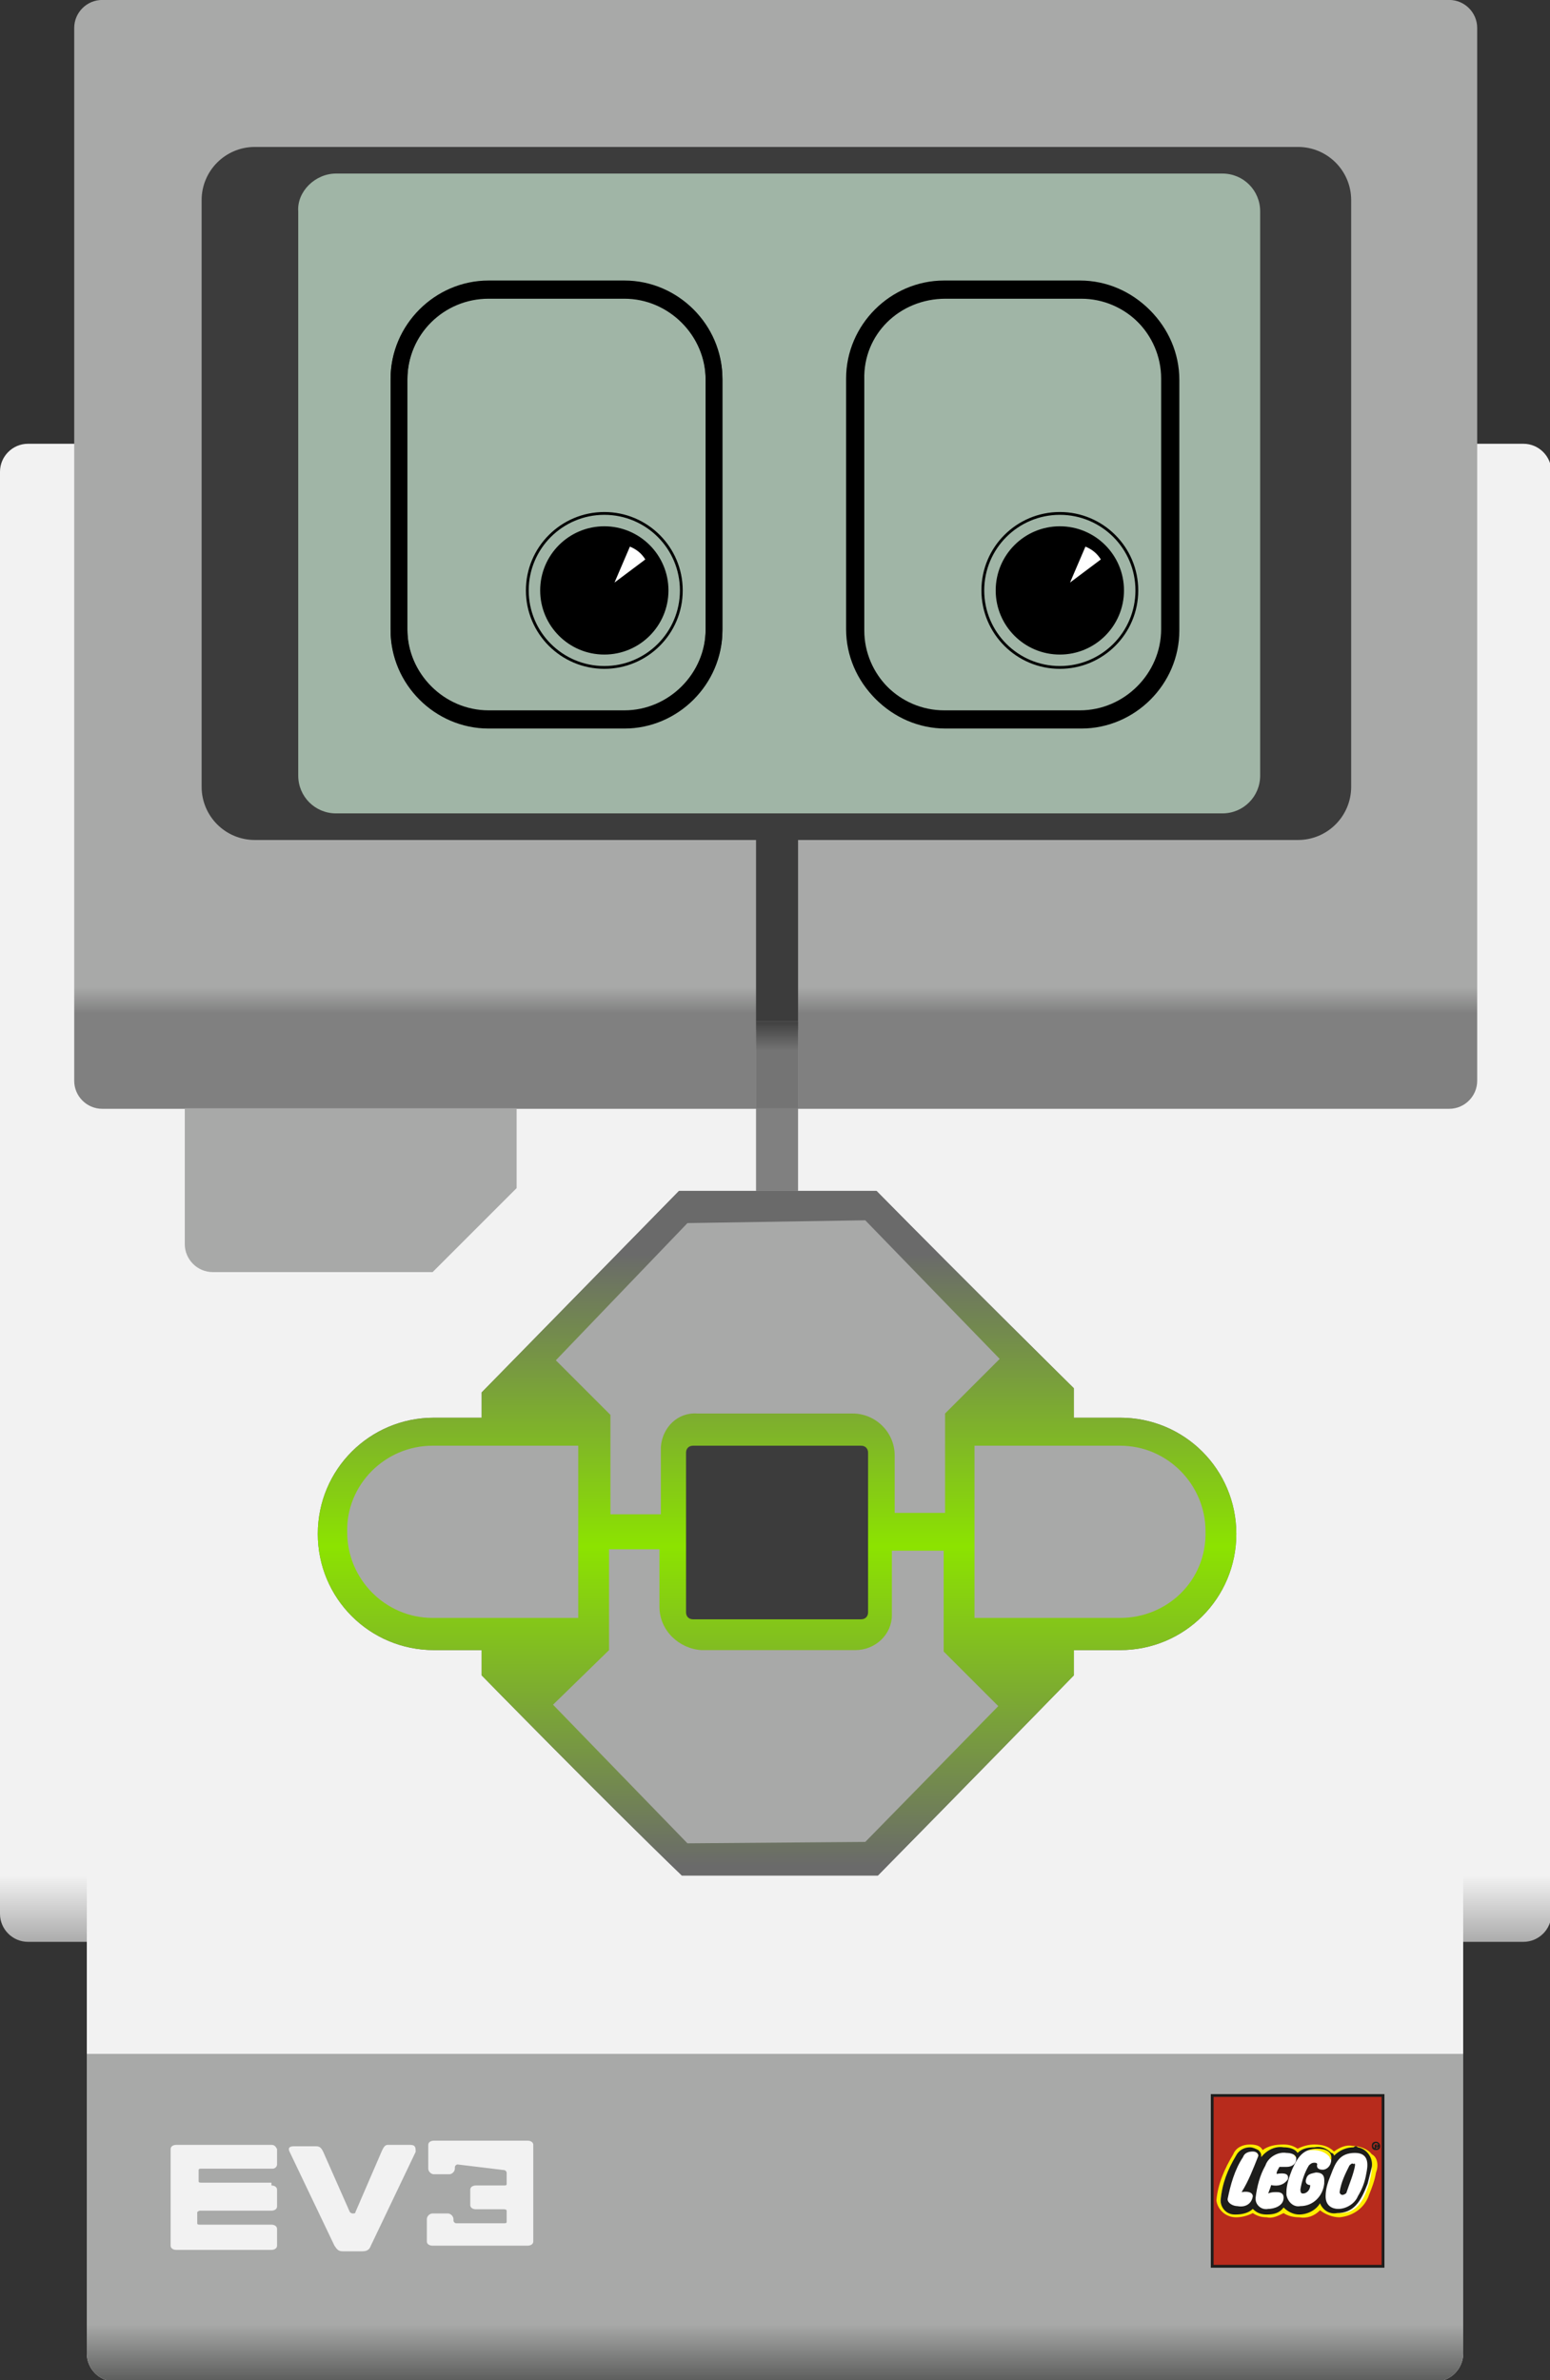 <svg xmlns="http://www.w3.org/2000/svg" xmlns:xlink="http://www.w3.org/1999/xlink" style="enable-background:new 0 0 110.7 170" id="Layer_1" x="0" y="0" version="1.1" viewBox="0 0 110.7 170" xml:space="preserve"><rect x="0" y="0" width="110.7" height="170" fill="#333333" stroke="none"/><style type="text/css">.st0{fill:url(#Path_19_1_)}.st1{fill:#f2f2f2}.st2{fill:url(#Path_18_1_)}.st3{fill:#3c3c3c}.st4{fill:#a0b5a6}.st5{fill:url(#Path_21_1_)}.st6{fill:#6a6a6a}.st7{fill:url(#light_1_)}.st8{fill:#a8a9a8}.st9{fill:#9a9a9a}.st10{fill:url(#Rectangle_12_1_)}.st11{fill:gray}.st12{fill:#fff}.st13{clip-path:url(#SVGID_2_)}.st14{fill:#ffed00}.st15{clip-path:url(#SVGID_4_)}.st16{fill:#b72b1c}.st17{clip-path:url(#SVGID_6_)}.st18{fill:#1d1d1b}.st19{clip-path:url(#SVGID_8_)}.st20{clip-path:url(#SVGID_10_)}.st21{fill:none;stroke:#000;stroke-width:1.2;stroke-miterlimit:10}.st22,.st23,.st24{stroke:#000;stroke-linecap:round;stroke-linejoin:round}.st22{fill:none;stroke-width:.2}.st23{stroke-width:.162}.st24{fill:#fff;stroke-width:.107}</style><g id="EV3" transform="translate(1346 5554)"><g id="brick" transform="translate(203 561.496)"><linearGradient id="Path_19_1_" x1="-2014.371" x2="-2014.371" y1="-5592.037" y2="-5592.113" gradientTransform="matrix(110.73 0 0 -106.937 221557.656 -603978.688)" gradientUnits="userSpaceOnUse"><stop style="stop-color:#f2f2f2" offset="0"/><stop style="stop-color:#797979" offset="1"/></linearGradient><path id="Path_19" d="M-1547-6083.8h106.8c1.1,0,2,0.9,2,2l0,0v103c0,1.1-0.9,2-2,2l0,0H-1547c-1.1,0-2-0.9-2-2 c0,0,0,0,0,0v-103C-1549-6082.9-1548.1-6083.8-1547-6083.8C-1547-6083.8-1547-6083.8-1547-6083.8z" class="st0"/><path id="Path_20" d="M-1540.8-5987.9h94.3c1.1,0,2,0.9,2,2l0,0v38.5c0,1.1-0.9,2-2,2l0,0h-94.3c-1.1,0-2-0.9-2-2 c0,0,0,0,0,0v-38.5C-1542.8-5987-1541.9-5987.9-1540.8-5987.9C-1540.8-5987.9-1540.8-5987.9-1540.8-5987.9z" class="st1"/><linearGradient id="Path_18_1_" x1="-2015.418" x2="-2015.418" y1="-5572.947" y2="-5572.971" gradientTransform="matrix(100.112 0 0 -79.179 200273.875 -447302.719)" gradientUnits="userSpaceOnUse"><stop style="stop-color:#a8a9a8" offset="0"/><stop style="stop-color:gray" offset="1"/></linearGradient><path id="Path_18" d="M-1541.7-6115.5h96.2c1.1,0,2,0.9,2,2l0,0v75.2c0,1.1-0.9,2-2,2l0,0h-96.2c-1.1,0-2-0.9-2-2 c0,0,0,0,0,0v-75.2C-1543.7-6114.6-1542.8-6115.5-1541.7-6115.5C-1541.7-6115.5-1541.7-6115.5-1541.7-6115.5z" class="st2"/><path id="Path_17" d="M-1530.8-6105h74.5c2.1,0,3.8,1.7,3.8,3.8v41.9c0,2.1-1.7,3.8-3.8,3.8h-74.5 c-2.1,0-3.8-1.7-3.8-3.8v-41.9C-1534.6-6103.3-1532.9-6105-1530.8-6105z" class="st3"/><path id="Path_16" d="M-1525-6103.1h63.3c1.5,0,2.7,1.2,2.7,2.7c0,0,0,0,0,0v40.3c0,1.5-1.2,2.7-2.7,2.7l0,0h-63.3 c-1.5,0-2.7-1.2-2.7-2.7v-40.3C-1527.8-6101.8-1526.5-6103.1-1525-6103.1C-1525-6103.1-1525-6103.1-1525-6103.1z" class="st4"/><linearGradient id="Path_21_1_" x1="-2015.62" x2="-2015.62" y1="-5397.256" y2="-5397.449" gradientTransform="matrix(98.291 0 0 -23.359 196623.672 -132024.453)" gradientUnits="userSpaceOnUse"><stop style="stop-color:#a8a9a8" offset="0"/><stop style="stop-color:#545554" offset="1"/></linearGradient><path id="Path_21" d="M-1542.8-5968.8h98.3v21.4c0,1.1-0.9,2-2,2l0,0h-94.3c-1.1,0-2-0.9-2-2c0,0,0,0,0,0V-5968.8z" class="st5"/></g><g id="buttons" transform="translate(216.197 621.259)"><path id="Union_4" d="M-1513.5-6041.3c-5.6-5.4-14.3-14.3-14.3-14.3v-1.8h-3.4c-4.6,0-8.3-3.7-8.3-8.3 s3.7-8.3,8.3-8.3h3.4v-1.8l14.1-14.4h14.1c6.4,6.5,14.1,14.1,14.1,14.1v2.1h3.3c4.6,0,8.3,3.7,8.3,8.3s-3.7,8.3-8.3,8.3h-3.3v1.8 c-7.5,7.7-14,14.3-14,14.3L-1513.5-6041.3z" class="st6"/><linearGradient id="light_1_" x1="-2034.377" x2="-2034.377" y1="-5587.101" y2="-5586.212" gradientTransform="matrix(65.527 0 0 -48.843 131799.969 -278934.625)" gradientUnits="userSpaceOnUse"><stop style="stop-color:#6a6a6a" offset="0"/><stop style="stop-color:#8ce300" offset=".522"/><stop style="stop-color:#6a6a6a" offset="1"/></linearGradient><path id="light" d="M-1513.5-6041.3c-5.6-5.4-14.3-14.3-14.3-14.3v-1.8h-3.4c-4.6,0-8.3-3.7-8.3-8.3s3.7-8.3,8.3-8.3 h3.4v-1.8l14.1-14.4h14.1c6.4,6.5,14.1,14.1,14.1,14.1v2.1h3.3c4.6,0,8.3,3.7,8.3,8.3s-3.7,8.3-8.3,8.3h-3.3v1.8 c-7.5,7.7-14,14.3-14,14.3L-1513.5-6041.3z" class="st7"/><path id="Rectangle_23" d="M-1531.3-6072h10.4l0,0v12.3l0,0h-10.4c-3.4,0-6.1-2.8-6.1-6.1c0,0,0,0,0,0l0,0 C-1537.5-6069.2-1534.7-6072-1531.3-6072C-1531.3-6072-1531.3-6072-1531.3-6072z" class="st8"/><path id="Rectangle_24" d="M-1482.2-6059.7h-10.4l0,0v-12.3l0,0h10.4c3.4,0,6.1,2.8,6.1,6.1c0,0,0,0,0,0l0,0 C-1476-6062.4-1478.8-6059.7-1482.2-6059.7C-1482.2-6059.7-1482.2-6059.7-1482.2-6059.7z" class="st8"/><path id="Path_42" d="M-1512.7-6072h12c0.3,0,0.5,0.2,0.5,0.5v11.4c0,0.3-0.2,0.5-0.5,0.5h-12c-0.3,0-0.5-0.2-0.5-0.5 v-11.4C-1513.2-6071.8-1513-6072-1512.7-6072C-1512.7-6072-1512.7-6072-1512.7-6072z" class="st3"/><path id="Path_15" d="M-1513.1-6087.9l12.7-0.2l9.6,9.9l-3.9,3.9v7.1h-3.6v-4.1c0-1.7-1.4-3-3-3c-3,0-11.1,0-11.1,0 c-1.4-0.1-2.5,1-2.6,2.4c0,0.1,0,0.2,0,0.2v4.6h-3.6v-7.1l-3.9-3.9L-1513.1-6087.9z" class="st8"/><path id="Path_16-2" d="M-1500.4-6043.7l-12.7,0.1l-9.6-9.9l4-3.9v-7.2h3.6v4.1c0,1.7,1.4,3,3,3.1c3,0,11,0,11,0 c1.4,0,2.6-1.1,2.6-2.5c0,0,0-0.1,0-0.1v-4.5h3.7v7.2l3.9,3.9L-1500.4-6043.7z" class="st8"/><rect id="Rectangle_26" width="3" height="13.8" x="-1508.2" y="-6115.5" class="st3"/><rect id="Rectangle_10" width="3" height="6.1" x="-1508.2" y="-6102.3" class="st9"/><linearGradient id="Rectangle_12_1_" x1="-2377.948" x2="-2377.948" y1="-4770.183" y2="-4769.82" gradientTransform="matrix(3.034 0 0 -6.219 5708.013 -35765.809)" gradientUnits="userSpaceOnUse"><stop style="stop-color:#747474" offset="0"/><stop style="stop-color:#3c3c3c" offset="1"/></linearGradient><rect id="Rectangle_12" width="3" height="6.2" x="-1508.2" y="-6102.3" class="st10"/><rect id="Rectangle_11" width="3" height="5.9" x="-1508.2" y="-6096.1" class="st11"/><path id="Path_15-2" d="M-1549-6096.1h23.7v5.7c-2.6,2.6-6,6-6,6h-15.7c-1.1,0-2-0.9-2-2V-6096.1z" class="st8"/></g><g id="LEGO_logo" transform="translate(289.475 711.071)"><rect id="Rectangle_31" width="12.2" height="12.2" x="-1548.9" y="-6115.4" class="st12"/><g id="Group_15"><g><defs><rect id="SVGID_1_" width="12.4" height="12.4" x="-1549" y="-6115.5"/></defs><clipPath id="SVGID_2_"><use style="overflow:visible" xlink:href="#SVGID_1_"/></clipPath><g id="Group_10" class="st13"><path id="Path_18-2" d="M-1548.9-6103.2h12.2v-12.2h-12.2V-6103.2z M-1537.5-6110.3c0,0.4-0.1,0.8-0.2,1.2 c-0.4,1.3-0.9,2.1-2.1,2.1c-0.5,0-1-0.2-1.2-0.7l0-0.2l-0.1,0.1c-0.4,0.5-0.9,0.7-1.5,0.7c-0.4,0-0.8-0.1-1-0.4l-0.1-0.1 l-0.1,0.1c-0.3,0.3-0.7,0.4-1.2,0.4c-0.4,0-0.7-0.1-1-0.4l-0.1,0l-0.1,0.1c-0.3,0.3-0.7,0.4-1.1,0.4c-0.5,0-0.9-0.3-1-0.8 c0,0,0-0.1,0-0.1c0.1-1.1,0.5-2.2,1.1-3.1c0.2-0.3,0.5-0.5,0.9-0.5c0.2,0,0.4,0,0.6,0.2c0.1,0.1,0.1,0.2,0.1,0.4l0,0.3l0.2-0.2 c0.3-0.5,0.9-0.7,1.5-0.7c0.3,0,0.7,0.1,0.9,0.4l0,0.1l0.1-0.1c0.3-0.3,0.8-0.4,1.2-0.4c0.4,0,0.8,0.1,1.1,0.4 c0.1,0.1,0.1,0.1,0.1,0.2l0.1,0.1l0.1-0.1c0.3-0.4,0.8-0.6,1.3-0.6c0.4,0,0.7,0.1,1,0.3 C-1537.6-6111-1537.5-6110.7-1537.5-6110.3" class="st14"/></g></g><g><defs><rect id="SVGID_3_" width="12.4" height="12.4" x="-1549" y="-6115.5"/></defs><clipPath id="SVGID_4_"><use style="overflow:visible" xlink:href="#SVGID_3_"/></clipPath><g id="Group_11" class="st15"><path id="Path_19-2" d="M-1548.9-6103.2h12.2v-12.2h-12.2V-6103.2z M-1537.2-6109.9c-0.1,0.6-0.3,1.1-0.5,1.6 c-0.3,0.9-1.1,1.5-2.1,1.6c-0.5,0-1-0.2-1.4-0.5c-0.4,0.4-0.9,0.6-1.5,0.5c-0.4,0-0.8-0.1-1.1-0.3c-0.4,0.2-0.8,0.4-1.2,0.3 c-0.4,0-0.7-0.1-1-0.3c-0.4,0.2-0.8,0.3-1.2,0.3c-0.7,0-1.3-0.5-1.4-1.2c0,0,0,0,0,0c0.1-1.2,0.6-2.3,1.2-3.3 c0.2-0.5,0.7-0.7,1.2-0.7c0.6,0,0.8,0.2,0.9,0.4c0.4-0.3,0.9-0.4,1.5-0.4c0.4,0,0.7,0.1,1,0.3c0.4-0.2,0.8-0.3,1.2-0.3 c0.5,0,1,0.1,1.4,0.5c0.4-0.3,0.9-0.5,1.3-0.4c0.5,0,1.1,0.2,1.4,0.6C-1537.1-6111-1537-6110.4-1537.2-6109.9" class="st16"/></g></g><g><defs><rect id="SVGID_5_" width="12.4" height="12.4" x="-1549" y="-6115.5"/></defs><clipPath id="SVGID_6_"><use style="overflow:visible" xlink:href="#SVGID_5_"/></clipPath><g id="Group_12" class="st17"><path id="Path_20-2" d="M-1549-6103.1h12.4v-12.4h-12.4V-6103.1z M-1536.8-6103.3h-12v-12h12V-6103.3z" class="st18"/></g></g><g><defs><rect id="SVGID_7_" width="12.4" height="12.4" x="-1549" y="-6115.5"/></defs><clipPath id="SVGID_8_"><use style="overflow:visible" xlink:href="#SVGID_7_"/></clipPath><g id="Group_13" class="st19"><path id="Path_21-2" d="M-1537.2-6111.8L-1537.2-6111.8L-1537.2-6111.8c0.1-0.1,0.1-0.1,0.1,0 S-1537.1-6111.8-1537.2-6111.8L-1537.2-6111.8z M-1537-6111.6L-1537-6111.6c-0.1-0.1-0.1-0.1-0.1-0.1l0,0c0,0,0.1,0,0.1-0.1 c0,0,0-0.1-0.1-0.1c0,0,0,0,0,0h-0.2v0.3h0.1v-0.1h0c0,0,0,0,0,0C-1537.1-6111.7-1537.1-6111.7-1537-6111.6L-1537-6111.6 L-1537-6111.6z M-1537.2-6112c0.1,0,0.2,0.1,0.2,0.2c0,0.1-0.1,0.2-0.2,0.2s-0.2-0.1-0.2-0.2 C-1537.4-6111.9-1537.3-6112-1537.2-6112 M-1537.2-6112.1c-0.2,0-0.3,0.1-0.3,0.3s0.1,0.3,0.3,0.3c0.2,0,0.3-0.1,0.3-0.3l0,0 C-1536.9-6111.9-1537-6112.1-1537.2-6112.1" class="st18"/></g></g><g><defs><rect id="SVGID_9_" width="12.4" height="12.4" x="-1549" y="-6115.5"/></defs><clipPath id="SVGID_10_"><use style="overflow:visible" xlink:href="#SVGID_9_"/></clipPath><g id="Group_14" class="st20"><path id="Path_22" d="M-1538.8-6111.7c-0.5,0-1,0.2-1.4,0.6c0-0.1-0.1-0.2-0.2-0.2c-0.3-0.3-0.7-0.5-1.2-0.4 c-0.5,0-0.9,0.1-1.2,0.4c-0.2-0.3-0.6-0.4-1-0.4c-0.6-0.1-1.2,0.2-1.6,0.7c0-0.2,0-0.3-0.2-0.5c-0.2-0.1-0.4-0.2-0.6-0.2 c-0.4,0-0.8,0.2-1,0.6c-0.6,1-1,2-1.1,3.2c0,0.5,0.4,1,1,1c0,0,0.1,0,0.1,0c0.4,0,0.9-0.1,1.2-0.4c0.3,0.3,0.6,0.4,1,0.4 c0.5,0,0.9-0.1,1.2-0.5c0.3,0.3,0.7,0.5,1.1,0.5c0.6,0,1.2-0.3,1.5-0.8c0.2,0.5,0.7,0.8,1.2,0.7c1.2,0,1.7-0.8,2.2-2.1 c0.1-0.4,0.2-0.8,0.3-1.2c0.1-0.7-0.4-1.3-1-1.4C-1538.6-6111.8-1538.7-6111.8-1538.8-6111.7 M-1546.8-6108.5 c0.6-0.1,0.8,0.1,0.8,0.3c-0.1,0.6-0.6,0.8-1.1,0.7c-0.3,0-0.7-0.2-0.7-0.5c0,0,0,0,0,0c0.2-1,0.5-2.1,1.1-3 c0.1-0.3,0.4-0.4,0.7-0.4c0.3,0,0.4,0.2,0.4,0.3C-1546-6110.1-1546.3-6109.3-1546.8-6108.5 M-1544.7-6109 c0,0.1-0.1,0.3-0.2,0.6c0.2-0.1,0.4-0.1,0.6-0.1c0.3,0,0.5,0.1,0.5,0.4c0,0.6-0.7,0.8-1.1,0.8c-0.5,0.1-0.9-0.3-0.9-0.7 c0,0,0-0.1,0-0.1c0.1-0.8,0.3-1.6,0.7-2.3c0.2-0.6,0.9-1,1.5-0.9c0.3,0,0.7,0.1,0.7,0.4c0,0.4-0.3,0.6-0.7,0.6 c-0.2,0-0.3,0-0.5,0c-0.1,0.2-0.2,0.3-0.2,0.5c0.6-0.1,0.9,0,0.8,0.4C-1543.8-6109-1544.2-6108.9-1544.7-6109 M-1541.6-6110.6 c-0.2,0-0.3,0.1-0.4,0.2c-0.3,0.5-0.5,1.1-0.6,1.7c0,0.3,0.1,0.3,0.2,0.3c0.2,0,0.5-0.2,0.5-0.6c0,0-0.4,0-0.3-0.4 c0.1-0.4,0.3-0.4,0.7-0.5c0.7,0,0.6,0.5,0.6,0.8c-0.1,0.9-0.8,1.6-1.7,1.6c-0.5,0.1-0.9-0.3-1-0.8c0-0.1,0-0.1,0-0.2 c0-0.5,0.2-1.1,0.4-1.6c0.4-0.9,0.8-1.5,1.8-1.5c0.6,0,1.1,0.2,1,0.8c0,0.4-0.3,0.7-0.6,0.7c-0.1,0-0.5,0-0.4-0.4 C-1541.4-6110.5-1541.4-6110.6-1541.6-6110.6 M-1537.9-6109.8c-0.1,0.6-0.3,1.1-0.6,1.6c-0.2,0.5-0.8,0.9-1.4,0.9 c-0.4,0-0.9-0.2-0.9-0.9c0-0.6,0.2-1.1,0.4-1.6c0.3-0.8,0.6-1.5,1.7-1.5C-1537.6-6111.3-1537.8-6110.3-1537.9-6109.8 M-1538.7-6110.4c-0.1,0.6-0.4,1.3-0.6,1.9c0,0.1-0.2,0.2-0.3,0.2c-0.1,0-0.2-0.1-0.2-0.2c0.1-0.7,0.4-1.3,0.7-1.9 c0.1-0.1,0.2-0.2,0.3-0.1C-1538.7-6110.6-1538.7-6110.5-1538.7-6110.4" class="st18"/></g></g></g></g><g id="EV3_logo" transform="translate(215.286 714.697)"><path id="Path_12" d="M-1525.3-6113.7c0.1,0,0.2,0.1,0.2,0.2l0,0v0.8c0,0.1-0.1,0.1-0.2,0.1h-2 c-0.2,0-0.4,0.1-0.4,0.3v1.1c0,0.2,0.2,0.3,0.4,0.3h2c0.2,0,0.2,0.1,0.2,0.1v0.8c0,0.1-0.1,0.1-0.2,0.1h-3.4 c-0.1,0-0.2-0.1-0.2-0.2c0,0,0,0,0,0v-0.1c0-0.2-0.2-0.4-0.4-0.4h-1.1c-0.2,0-0.4,0.2-0.4,0.4v1.6c0,0.2,0.2,0.3,0.4,0.3h6.8 c0.2,0,0.4-0.1,0.4-0.3v-6.9c0-0.2-0.2-0.3-0.4-0.3h-6.7c-0.2,0-0.4,0.1-0.4,0.3v1.7c0,0.2,0.2,0.4,0.4,0.4h1.1 c0.2,0,0.4-0.2,0.4-0.4v-0.1c0-0.1,0.1-0.2,0.2-0.2c0,0,0,0,0,0L-1525.3-6113.7L-1525.3-6113.7z" class="st1"/><path id="Path_13" d="M-1532-6115.5h-1.6c-0.2,0-0.3,0.2-0.4,0.4l-1.9,4.4c0,0.1-0.1,0.1-0.2,0.1 c-0.1,0-0.2-0.1-0.2-0.1l-1.9-4.3c-0.1-0.2-0.2-0.4-0.5-0.4h-1.6c-0.4,0-0.4,0.2-0.3,0.4l3.2,6.7c0.2,0.3,0.3,0.4,0.6,0.4h1.4 c0.3,0,0.5-0.1,0.6-0.4l3.2-6.7C-1531.6-6115.3-1531.6-6115.5-1532-6115.5" class="st1"/><path id="Path_14" d="M-1541.9-6112.6c0.2,0,0.4,0.1,0.4,0.3v1.2c0,0.2-0.2,0.3-0.4,0.3h-5.1c-0.1,0-0.2,0.1-0.2,0.1 l0,0v0.8l0,0c0,0.1,0.1,0.1,0.2,0.1h5.1c0.2,0,0.4,0.1,0.4,0.3v1.2c0,0.2-0.2,0.3-0.4,0.3h-6.8c-0.2,0-0.4-0.1-0.4-0.3v-6.9 c0-0.2,0.2-0.3,0.4-0.3h6.8c0.2,0,0.3,0.1,0.4,0.3c0,0,0,0,0,0v1.1c0,0.2-0.2,0.3-0.3,0.3c0,0,0,0,0,0h-5.1c-0.1,0-0.2,0-0.2,0.1 v0.8c0,0.1,0.1,0.1,0.2,0.1H-1541.9z" class="st1"/></g></g><g><path d="M75.9,467.1h9.7c3.5,0,6.4,2.9,6.4,6.4v17.9c0,3.5-2.9,6.4-6.4,6.4h-9.7c-3.5,0-6.4-2.9-6.4-6.4v-17.9 C69.5,469.9,72.4,467.1,75.9,467.1z" class="st21" transform="translate(-41.005 -446.364)"/><path d="M75.9,467h9.7c3.5,0,6.4,2.9,6.4,6.4v17.9c0,3.5-2.9,6.4-6.4,6.4h-9.7c-3.5,0-6.4-2.9-6.4-6.4v-17.9 C69.5,469.9,72.4,467,75.9,467z" class="st21" transform="translate(-41.005 -446.364)"/></g><g transform="translate(124.66 -243.829)"><circle cx="-81.5" cy="286" r="5.5" class="st22"/><circle cx="-81.5" cy="286" r="4.5" class="st23"/><path d="M-79.7,282.8c0.5,0.2,0.9,0.5,1.2,1l-2.4,1.8L-79.7,282.8z" class="st24"/></g><g><path d="M-44,467.1h9.7c3.5,0,6.4,2.9,6.4,6.4v17.9c0,3.5-2.9,6.4-6.4,6.4H-44c-3.5,0-6.4-2.9-6.4-6.4v-17.9 C-50.5,469.9-47.6,467.1-44,467.1z" class="st21" transform="translate(111.528 -446.364)"/><path d="M-44.1,467h9.7c3.5,0,6.4,2.9,6.4,6.4v17.9c0,3.5-2.9,6.4-6.4,6.4h-9.7c-3.5,0-6.4-2.9-6.4-6.4v-17.9 C-50.5,469.9-47.6,467-44.1,467z" class="st21" transform="translate(111.528 -446.364)"/></g><g transform="translate(277.193 -243.829)"><circle cx="-201.5" cy="286" r="5.5" class="st22"/><circle cx="-201.5" cy="286" r="4.5" class="st23"/><path d="M-199.7,282.8c0.5,0.2,0.9,0.5,1.2,1l-2.4,1.8L-199.7,282.8z" class="st24"/></g></svg>